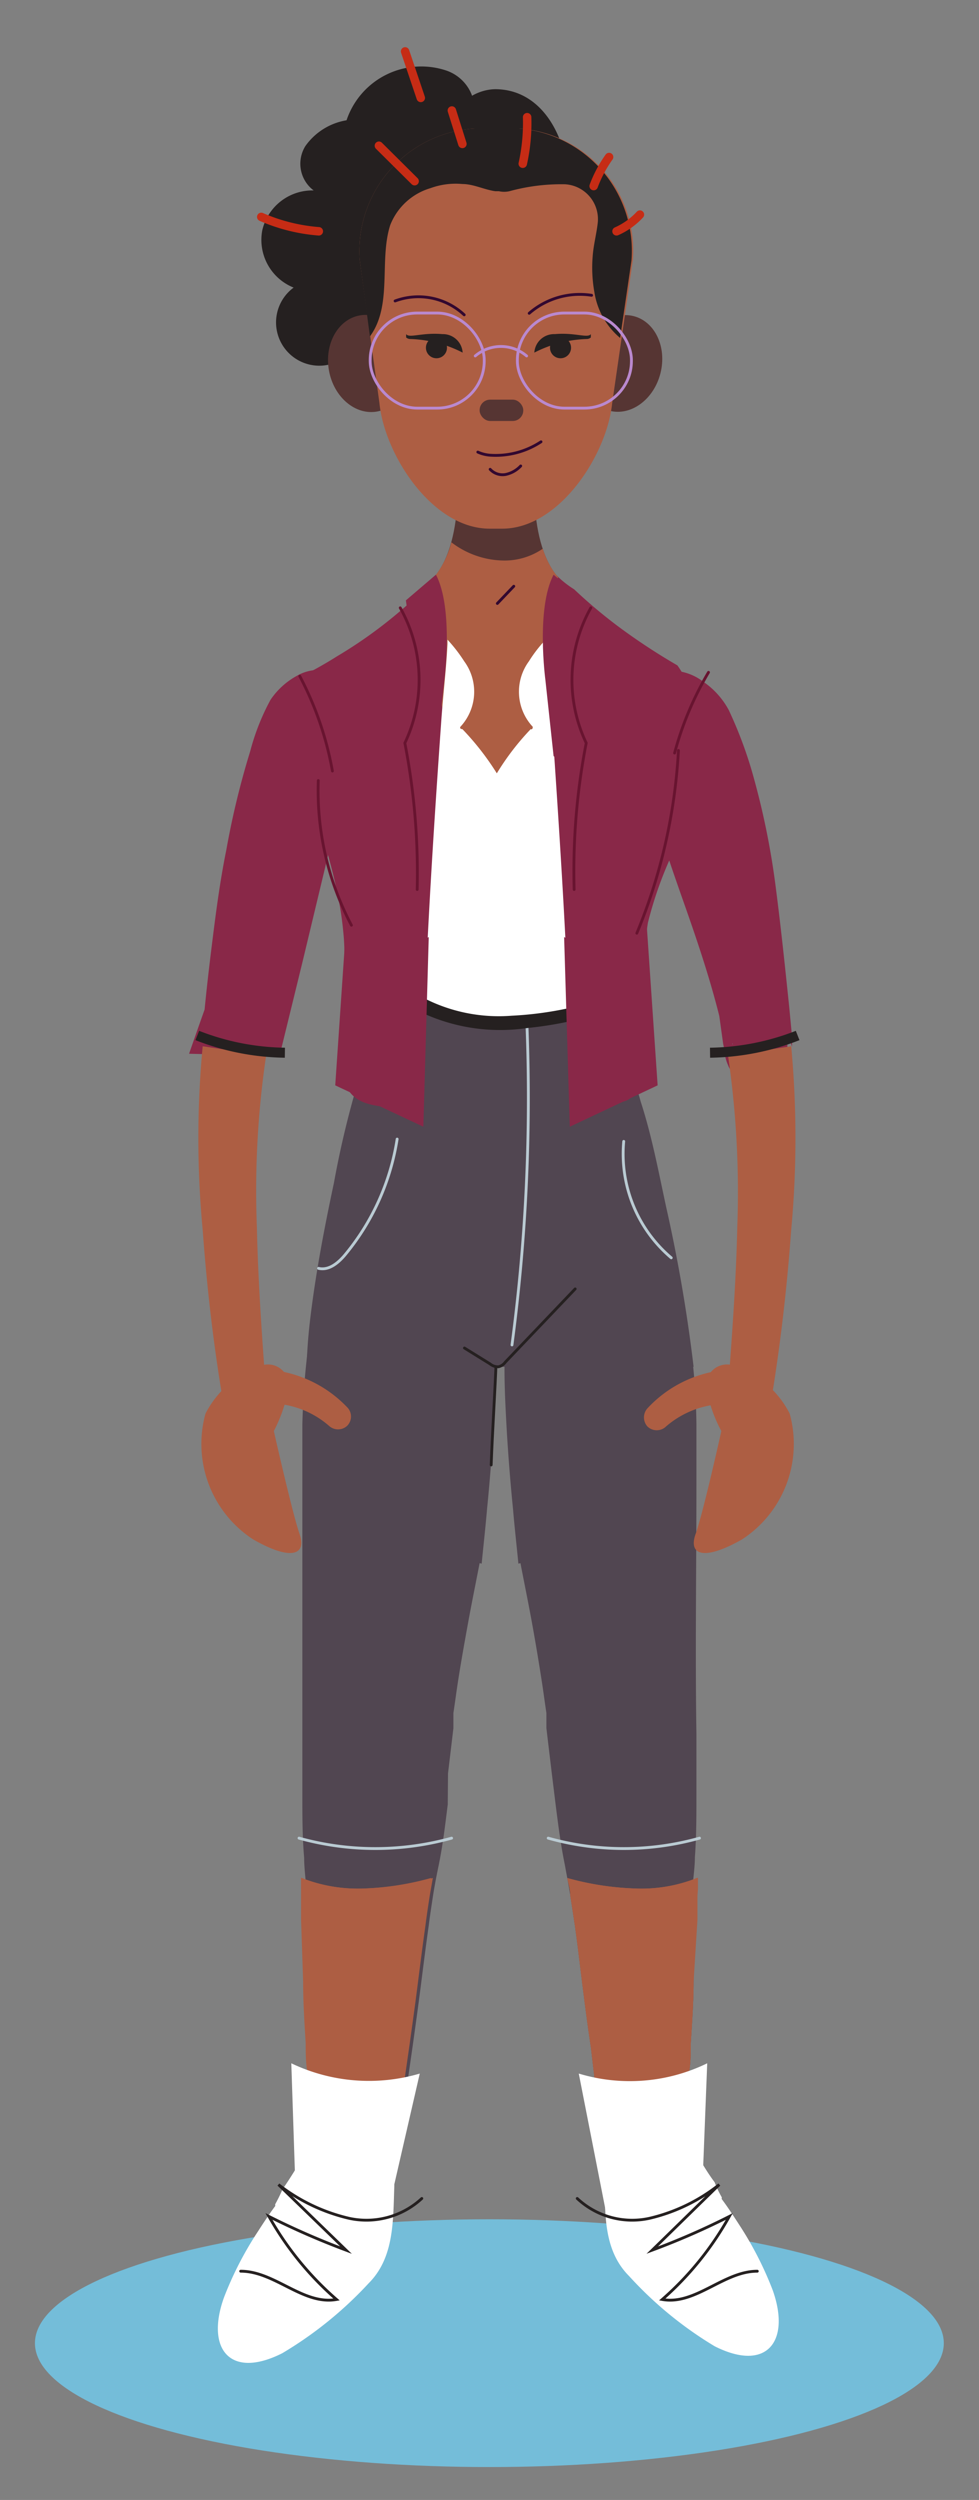 <svg xmlns="http://www.w3.org/2000/svg" viewBox="0 0 38.11 97.27">
  <rect x="0" y="0" width="38.11" height="97.27" fill="#808080" stroke="none"/>
  <defs>
    <style>
      .cls-1 {
        fill: #74bdd9;
      }

      .cls-2 {
        fill: #514651;
      }

      .cls-3 {
        fill: #ad5e43;
      }

      .cls-4 {
        fill: #fff;
      }

      .cls-11, .cls-12, .cls-14, .cls-15, .cls-5, .cls-6, .cls-7, .cls-9 {
        fill: none;
      }

      .cls-6 {
        stroke: #bacbd3;
      }

      .cls-11, .cls-12, .cls-14, .cls-15, .cls-6, .cls-7 {
        stroke-linecap: round;
      }

      .cls-11, .cls-12, .cls-14, .cls-15, .cls-6, .cls-7, .cls-9 {
        stroke-miterlimit: 10;
      }

      .cls-11, .cls-12, .cls-14, .cls-6, .cls-7 {
        stroke-width: 0.11px;
      }

      .cls-7, .cls-9 {
        stroke: #252020;
      }

      .cls-8 {
        fill: #892848;
      }

      .cls-9 {
        stroke-width: 0.39px;
      }

      .cls-10 {
        fill: #563533;
      }

      .cls-11 {
        stroke: #320830;
      }

      .cls-12 {
        stroke: #681430;
      }

      .cls-13 {
        fill: #252020;
      }

      .cls-14 {
        stroke: #ba89cf;
      }

      .cls-15 {
        stroke: #c62c15;
        stroke-width: 0.33px;
      }
    </style>
  </defs>
  <title>char-2</title>
  <g id="LH-PH">
    <ellipse class="cls-1" cx="19.05" cy="91.17" rx="17.69" ry="4.82"/>
    <g>
      <g>
        <g>
          <path class="cls-2" d="M18.75,60.84c.07-.71.15-1.42.21-2.13q.15-1.5.24-3c.05-.9.1-1.79.1-2.69a12,12,0,0,0-.23-2.32,5.88,5.88,0,0,0-.8-2.08.11.11,0,0,1,0-.07,4.45,4.45,0,0,0-3.92-.13h0a4,4,0,0,0-.83.49,4.19,4.19,0,0,0-.57.53,3,3,0,0,0-.63,1.11,3.86,3.86,0,0,0-.12.59c0,.2-.07.4-.11.6-.06.41-.12.82-.16,1.23-.09.83-.14,1.64-.16,2.45,0,.2,0,.4,0,.6v.6c0,.4,0,.8,0,1.2,0,3.2,0,6.46,0,9.66l0,1.2v1.2c0,.8,0,1.6.07,2.41,0,.4.06.8.08,1.2l0,1.2.08,2.4c0,.8.05,1.6.1,2.4,0,.4,0,.8.08,1.2l.1,1.2c.14,1.6.32,3.2.57,4.8a1,1,0,0,0,.8.79,1,1,0,0,0,1.18-.74h0c.34-1.58.61-3.16.87-4.74l.19-1.18.17-1.18c.11-.79.22-1.57.32-2.36s.2-1.58.31-2.36c.05-.4.11-.79.17-1.18s.14-.79.22-1.18c.16-.78.25-1.56.35-2.35L17.44,69l.14-1.17.07-.59,0-.3,0-.29c.06-.39.11-.78.17-1.17.12-.78.26-1.56.4-2.33s.3-1.55.45-2.33Z"/>
          <path class="cls-3" d="M14.15,73.48a5.94,5.94,0,0,1-2.43-.42l0,.44,0,1.2.08,2.4c0,.8.05,1.6.1,2.4,0,.4,0,.8.08,1.2l.1,1.2c.14,1.6.32,3.2.57,4.8a1,1,0,0,0,.8.79,1,1,0,0,0,1.18-.74h0c.34-1.58.61-3.16.87-4.74l.19-1.18.17-1.18c.11-.79.22-1.57.32-2.36s.2-1.58.31-2.36c.05-.4.11-.79.17-1.18l.12-.68A11.24,11.24,0,0,1,14.15,73.48Z"/>
          <path class="cls-3" d="M11.79,74.7l.08,2.4c0,.8.05,1.6.1,2.4,0,.4,0,.8.08,1.2l.06.72a7.18,7.18,0,0,0,3.29-.16l.3-.09.06-.34.17-1.18c.11-.79.22-1.57.32-2.36s.2-1.58.31-2.36c.05-.4.11-.79.17-1.18l.12-.68a11.24,11.24,0,0,1-2.7.41,5.94,5.94,0,0,1-2.43-.42l0,.44Z"/>
          <path class="cls-2" d="M13.39,81.8a6.64,6.64,0,0,1-1.26-.12l0,.22c.14,1.6.32,3.2.57,4.8a1,1,0,0,0,.8.79,1,1,0,0,0,1.18-.74h0c.34-1.58.61-3.16.87-4.74l.09-.56A8,8,0,0,1,13.39,81.8Z"/>
          <path class="cls-4" d="M13.86,82c-.9,0-1.61,1.13-2,1.79A15.87,15.87,0,0,1,11,85.18a6.45,6.45,0,0,1-.29.59.13.13,0,0,1,0,.07c-.24.32-.46.66-.68,1a13.37,13.37,0,0,0-1.31,2.55c-.72,2,.23,3.2,2.27,2.17a15,15,0,0,0,3.36-2.72c1-1,.95-2.43,1-3.79C15.3,84.17,15.21,82,13.86,82Z"/>
        </g>
        <path class="cls-5" d="M12,72.23a10,10,0,0,0,4.7-.14"/>
        <path class="cls-6" d="M11.64,71.52a11.09,11.09,0,0,0,5.94,0"/>
        <path class="cls-4" d="M11.34,80.28a7,7,0,0,0,5,.4l-1.57,6.83-3.21-.58Z"/>
        <path class="cls-7" d="M9.37,88.37c1.33,0,2.43,1.33,3.73,1.1a12.19,12.19,0,0,1-2.63-3.23,30.26,30.26,0,0,0,3,1.31L10.84,85a7.09,7.09,0,0,0,2.74,1.31,3.17,3.17,0,0,0,2.84-.77"/>
        <path class="cls-7" d="M19.12,57c.05-1.35.15-2.83.2-4.19"/>
      </g>
      <g>
        <g>
          <path class="cls-2" d="M20.18,60.84c-.07-.71-.15-1.42-.21-2.13q-.15-1.5-.24-3c-.05-.9-.1-1.79-.09-2.69a11.26,11.26,0,0,1,.22-2.32,5.88,5.88,0,0,1,.8-2.08.1.1,0,0,0,0-.07,4.41,4.41,0,0,1,3.9-.13h0a3.94,3.94,0,0,1,1.38,1,3,3,0,0,1,.63,1.11,5.6,5.6,0,0,1,.12.59c0,.2.07.4.1.6.06.41.12.82.17,1.23.09.83.14,1.64.15,2.45,0,.2,0,.4,0,.6v.6l0,1.2c0,3.2-.05,6.46,0,9.66l0,1.2v1.2c0,.8,0,1.6-.06,2.41,0,.4-.07.8-.09,1.2l0,1.2L27,77.1c0,.8-.06,1.6-.11,2.4,0,.4,0,.8-.08,1.2l-.1,1.2c-.14,1.6-.31,3.2-.56,4.8a1,1,0,0,1-.79.79,1,1,0,0,1-1.17-.74h0c-.34-1.58-.61-3.16-.86-4.74l-.19-1.18L23,79.65c-.12-.79-.22-1.57-.32-2.36s-.19-1.58-.3-2.36l-.18-1.18c-.06-.39-.14-.79-.21-1.18-.16-.78-.26-1.56-.36-2.35L21.48,69l-.14-1.17-.07-.59,0-.3,0-.29c-.06-.39-.11-.78-.17-1.17-.12-.78-.25-1.56-.39-2.33s-.3-1.55-.45-2.33Z"/>
          <path class="cls-3" d="M24.74,73.48a5.84,5.84,0,0,0,2.41-.42l0,.44,0,1.2L27,77.1c0,.8-.06,1.6-.11,2.4,0,.4,0,.8-.08,1.2l-.1,1.2c-.14,1.6-.31,3.2-.56,4.8a1,1,0,0,1-.79.79,1,1,0,0,1-1.17-.74h0c-.34-1.58-.61-3.16-.86-4.74l-.19-1.18L23,79.65c-.12-.79-.22-1.57-.32-2.36s-.19-1.58-.3-2.36l-.18-1.18c0-.23-.07-.45-.12-.68A11.15,11.15,0,0,0,24.74,73.48Z"/>
          <path class="cls-3" d="M27.08,74.7,27,77.1c0,.8-.06,1.6-.11,2.4,0,.4,0,.8-.08,1.2l-.06.72a7.05,7.05,0,0,1-3.26-.16l-.3-.09-.05-.34L23,79.65c-.12-.79-.22-1.57-.32-2.36s-.19-1.58-.3-2.36l-.18-1.18c0-.23-.07-.45-.12-.68a11.15,11.15,0,0,0,2.68.41,5.84,5.84,0,0,0,2.41-.42l0,.44Z"/>
          <path class="cls-2" d="M25.49,81.8a6.46,6.46,0,0,0,1.25-.12l0,.22c-.14,1.6-.31,3.2-.56,4.8a1,1,0,0,1-.79.79,1,1,0,0,1-1.17-.74h0c-.34-1.58-.61-3.16-.86-4.74l-.09-.56A7.76,7.76,0,0,0,25.49,81.8Z"/>
          <path class="cls-4" d="M25,81.7c.89,0,1.6,1.14,1.95,1.8.26.48.56,1,.87,1.41a4,4,0,0,0,.28.59.09.09,0,0,0,0,.07c.24.32.46.66.68,1a13.52,13.52,0,0,1,1.3,2.54c.71,2-.24,3.2-2.26,2.18a14.79,14.79,0,0,1-3.33-2.73c-1-1-.94-2.42-.95-3.78C23.6,83.91,23.69,81.7,25,81.7Z"/>
        </g>
        <path class="cls-5" d="M26.86,72.23a9.75,9.75,0,0,1-4.65-.14"/>
        <path class="cls-6" d="M27.23,71.52a10.91,10.91,0,0,1-5.89,0"/>
        <path class="cls-4" d="M27.53,80.28a6.87,6.87,0,0,1-5,.4l1.29,6.57,3.45-.32Z"/>
        <path class="cls-7" d="M29.48,88.37c-1.31,0-2.41,1.33-3.7,1.1a12.12,12.12,0,0,0,2.61-3.23,29,29,0,0,1-3,1.31L28,85a6.9,6.9,0,0,1-2.71,1.31,3.13,3.13,0,0,1-2.82-.77"/>
      </g>
      <g>
        <g>
          <path class="cls-8" d="M13,27c-.39.17-.45.52-.11.75s.53.21.68.35a.83.83,0,0,1,.37.66,2.12,2.12,0,0,1-.18.71l-.25.8c-.29,1.12-.58,2.31-.86,3.51l-.87,3.63-.9,3.68L7.36,41l.3-.86L8,39.18l0-.11a2.51,2.51,0,0,1,.11-.33l0-.07,0-.07a.92.92,0,0,1,.21-.26,1.12,1.12,0,0,1,.78-.28.86.86,0,0,1,.42.1,1.1,1.1,0,0,1,.46.39l.07.12h0v0a.82.82,0,0,1,.07.21,1,1,0,0,1,0,.31c0,.17,0,.31,0,.46a4.64,4.64,0,0,0,0,.83l-1.51.19L8.4,40l-.11-.35c0-.05,0-.12,0-.1s0,0,0,.09v0h0l.06.1a.86.86,0,0,0,.4.33.82.82,0,0,0,.36.09,1,1,0,0,0,.69-.25,1.28,1.28,0,0,0,.19-.23l0-.06,0-.05c.07-.19.06-.18.07-.19s0,0,0,0l.12.7.17.78-2.51-.1c.09-1.28.23-2.56.39-3.85s.32-2.56.58-3.84a32,32,0,0,1,.93-3.84,8.91,8.91,0,0,1,.79-2,2.92,2.92,0,0,1,1-.92,1.71,1.71,0,0,1,1-.24c.48.08.71.42.68.7Z"/>
          <path class="cls-3" d="M10.36,41.07A35.85,35.85,0,0,0,10,47.75c.05,2.27.22,4.55.39,6.84l-1.66.21c-.4-2.3-.67-4.61-.84-6.95a37.89,37.89,0,0,1,0-7.14Z"/>
          <path class="cls-3" d="M11.21,54.12a.81.81,0,0,0-1-1A3.8,3.8,0,0,0,8,55a4.43,4.43,0,0,0,1.86,4.9c1.51.86,2.08.58,1.8-.22s-1-4-1-4A5.84,5.84,0,0,0,11.21,54.12Z"/>
          <path class="cls-3" d="M10.77,53.33a4.76,4.76,0,0,1,2.74,1.42.51.51,0,0,1,0,.73.52.52,0,0,1-.7,0,3.55,3.55,0,0,0-2.15-.87.66.66,0,1,1,0-1.31h.08Z"/>
        </g>
        <path class="cls-9" d="M7.68,40.29a9.67,9.67,0,0,0,3.41.67"/>
      </g>
      <g>
        <g>
          <path class="cls-8" d="M25.46,26.77a.55.55,0,0,1,.23-.47,1,1,0,0,1,.68-.19,2.07,2.07,0,0,1,1,.41,3.13,3.13,0,0,1,1,1.11,16.48,16.48,0,0,1,.88,2.31,30.08,30.08,0,0,1,.95,4.6c.2,1.54.36,3.08.52,4.62l.11,1.15,0,.29v.13s0,0,0,0a.88.88,0,0,0-.05-.15v0a1.15,1.15,0,0,0-.08-.15,1.26,1.26,0,0,0-.26-.31,1.16,1.16,0,0,0-.34-.19,1.18,1.18,0,0,0-.91,0,1.22,1.22,0,0,0-.52.39l-.06.09s-.06.12-.09.18,0,0,0,.07,0,0,0,0a.21.21,0,0,0,0-.07l.07-.23.14-.51a.7.7,0,0,1,.06-.19s0,0,0,0l0,.15v0a1.73,1.73,0,0,0,.21.36,1,1,0,0,0,1.3.15l.18-.15a1,1,0,0,0,.19-.32s0,0,0,0v0a.39.39,0,0,0,0,.09c-.13.32-.24.7-.35,1.06l-1.51-.19a11.73,11.73,0,0,1,0-1.19l0-.2,0-.09,0-.07a1,1,0,0,1,.2-.34c.07-.06-.06,0,.17-.15a1,1,0,0,1,1.26.15,1.25,1.25,0,0,1,.21.35v0a.57.57,0,0,1,0,.18v.1l0,.38,0,.63,0,.34v.21c0,.06,0,.07,0,.16a.68.68,0,0,1,0,.15,2,2,0,0,1-.1.21l-.07.1a1.19,1.19,0,0,1-.52.4,1.32,1.32,0,0,1-.92,0,1.57,1.57,0,0,1-.34-.21,1.22,1.22,0,0,1-.28-.32.79.79,0,0,1-.08-.16v0a1.43,1.43,0,0,1-.08-.22l-.05-.18,0-.15-.06-.28L28,39.53c-.37-1.48-.86-2.93-1.36-4.35s-1-2.84-1.32-4.21c-.19-.67-.37-1.34-.5-1.92a1,1,0,0,1,.26-.86.86.86,0,0,1,.22-.19c.11-.07.2-.08.38-.18s.35-.24.36-.41-.12-.3-.32-.39Z"/>
          <path class="cls-3" d="M30.8,40.71a38.74,38.74,0,0,1,0,7.14c-.17,2.34-.44,4.65-.83,6.95l-1.67-.21c.17-2.29.35-4.57.4-6.84a36.73,36.73,0,0,0-.36-6.68Z"/>
          <path class="cls-3" d="M27.52,54.12a.81.81,0,0,1,1-1A3.78,3.78,0,0,1,30.74,55a4.43,4.43,0,0,1-1.86,4.9c-1.52.86-2.09.58-1.8-.22s1-4,1-4A5.47,5.47,0,0,1,27.52,54.12Z"/>
          <path class="cls-3" d="M28.09,54.63a3.6,3.6,0,0,0-2.16.87.52.52,0,0,1-.73,0,.53.53,0,0,1,0-.7A4.73,4.73,0,0,1,28,53.33h0a.64.64,0,0,1,.74.55.66.66,0,0,1-.55.75Z"/>
        </g>
        <path class="cls-9" d="M31.05,40.29a9.72,9.72,0,0,1-3.41.67"/>
      </g>
      <g>
        <path class="cls-2" d="M27,53.18A60.84,60.84,0,0,0,25.94,47c-.3-1.38-.56-2.79-1-4.14a12.2,12.2,0,0,0-2.21-4.37,4.94,4.94,0,0,0-4.22-1.86,4.74,4.74,0,0,0-3,2A11.38,11.38,0,0,0,14,41.88a36.78,36.78,0,0,0-1,4.14c-.39,1.83-.74,3.67-.95,5.52-.06.55-.1,1.1-.11,1.64Z"/>
        <path class="cls-8" d="M26.37,25.89a24.22,24.22,0,0,1-2.31-1.52,19.72,19.72,0,0,1-1.71-1.44,3.88,3.88,0,0,1-.77-.63,2.37,2.37,0,0,0-1.1-.55l-3.59.72-.12.08a.13.13,0,0,1,0,.07,11.07,11.07,0,0,1-1.15,1.12,17.66,17.66,0,0,1-2.49,1.79,16.48,16.48,0,0,1-1.48.83,2.32,2.32,0,0,0-.29,1.36c.36,2.88,1.73,5.63,2,8.51.19,1.74-.25,3.48-.09,5.21S14.56,43,16,43.16A3.51,3.51,0,0,1,17,42.48a8.89,8.89,0,0,1,1.75-.55,6.6,6.6,0,0,1,2-.14,5,5,0,0,1,2,.56,3.79,3.79,0,0,1,.85.62c.9-.16,1.07,0,1.23-1.19a27.16,27.16,0,0,0,.23-3,15.31,15.31,0,0,1,.16-2.87,14.94,14.94,0,0,1,.89-2.56,13.78,13.78,0,0,0,1.14-4A5,5,0,0,0,26.37,25.89Z"/>
        <path class="cls-10" d="M16.81,23.43c-.57,1.19,1.05,7.9,2.54,7.84.88,0,3.1-5.57,2.51-7.72-.16-.37-.42-.57-.13-1.08-1.31-1.51-.86-4.84-.86-4.84H17.75s.44,3.33-.86,4.84C17.14,22.93,17,23.13,16.81,23.43Z"/>
        <path class="cls-3" d="M21.73,22.47a3.26,3.26,0,0,1-.6-1.12,2.64,2.64,0,0,1-1.51.46,3.42,3.42,0,0,1-2.05-.71,3.6,3.6,0,0,1-.68,1.37c.25.46.07.66-.08,1-.57,1.19,1.05,7.9,2.54,7.84.88,0,3.1-5.57,2.51-7.72C21.7,23.18,21.44,23,21.73,22.47Z"/>
        <path class="cls-4" d="M17.06,41.32a12.64,12.64,0,0,0,3.93.2c.4,0,.79-.09,1.19-.16l0-.9c-.14-4.1-.41-8.2-.69-12.3-.07-1-.21-2.07-.25-3.11v-.16a5.24,5.24,0,0,0-.65.84,2,2,0,0,0,.15,2.55s0,.13-.08.09a10,10,0,0,0-1.32,1.72A10.47,10.47,0,0,0,18,28.37s-.12,0-.08-.09a2,2,0,0,0,.15-2.55,5.89,5.89,0,0,0-.65-.84v.16c-.05,1-.18,2.07-.25,3.11-.29,4.1-.55,8.2-.69,12.3,0,.24,0,.47,0,.7A6.06,6.06,0,0,0,17.06,41.32Z"/>
        <path class="cls-2" d="M22.12,39.71a15.88,15.88,0,0,1-1.68.27,7.17,7.17,0,0,1-3.94-.56l0,.95c0,1-.06,1.89-.08,2.84a23.47,23.47,0,0,0,2.68.26h.48a23.32,23.32,0,0,0,2.67-.26c0-1,0-1.89-.07-2.84Z"/>
        <path class="cls-8" d="M17.3,26.45s.36-2.78-.33-4.09l-1.17,1,.89,6.25.28-.19Z"/>
        <path class="cls-8" d="M21.23,26.45s-.37-2.78.32-4.09l1.17,1-.89,6.25-.28-.19Z"/>
        <path class="cls-11" d="M20,22.81l-.64.67"/>
        <path class="cls-12" d="M15.58,23.65a5.72,5.72,0,0,1,.18,5.26,26.5,26.5,0,0,1,.48,5.7"/>
        <path class="cls-12" d="M23,23.65a5.72,5.72,0,0,0-.18,5.26,26.06,26.06,0,0,0-.47,5.7"/>
        <path class="cls-7" d="M18.08,52.45l1,.62a.48.48,0,0,0,.32.11.45.45,0,0,0,.27-.18l2.72-2.85"/>
        <path class="cls-6" d="M12.4,49.35c.42.1.8-.24,1.06-.56a9.3,9.3,0,0,0,2-4.47"/>
        <path class="cls-6" d="M26.13,48.94a5.3,5.3,0,0,1-1.85-4.53"/>
        <path class="cls-6" d="M20.51,39.82a72.73,72.73,0,0,1-.58,12.51"/>
        <path class="cls-13" d="M20.52,40a14.38,14.38,0,0,0,1.6-.25c0-.17,0-.35,0-.52a13.52,13.52,0,0,1-2.2.29,6.38,6.38,0,0,1-3.37-.66c0,.2,0,.4,0,.6A7.21,7.21,0,0,0,20.52,40Z"/>
        <path class="cls-12" d="M12.39,30.37A11.23,11.23,0,0,0,13.68,36"/>
        <path class="cls-12" d="M24.79,36.31a21.57,21.57,0,0,0,1.62-7.11"/>
        <path class="cls-12" d="M11.67,26.31A12.62,12.62,0,0,1,12.94,30"/>
        <path class="cls-12" d="M27.58,26.16a12.53,12.53,0,0,0-1.32,3.14"/>
        <polygon class="cls-8" points="25.17 35.92 25.6 42.23 22.18 43.84 21.96 36.46 24.25 37.68 25.17 35.92"/>
        <polygon class="cls-8" points="13.48 35.92 13.05 42.23 16.48 43.84 16.69 36.46 14.4 37.68 13.48 35.92"/>
      </g>
      <g>
        <path class="cls-13" d="M19.3,3.47c-.79,0-1.71.6-1.5,1.35a.89.89,0,0,0,.56-1.14,1.63,1.63,0,0,0-1-.94,3.07,3.07,0,0,0-3.87,1.94,2.45,2.45,0,0,0-1.6,1,1.3,1.3,0,0,0,.32,1.73,2,2,0,0,0-2,1.55,2,2,0,0,0,1.22,2.23,1.68,1.68,0,1,0,2,2.71c-.14.67-.21,1.51.36,1.9a1.56,1.56,0,0,0,1.29.06,6.83,6.83,0,0,0,2.57-1.35c-.34,0-.43.53-.17.75a1.06,1.06,0,0,0,1,.09A4.94,4.94,0,0,0,21,13.7a.75.75,0,0,0,.22-.57c0-.21-.32-.37-.46-.21s.37.29.6.17a3.63,3.63,0,0,0,1.89-2.95c.08-1.45-1-2.51-1.22-3.83S20.94,3.49,19.3,3.47Z"/>
        <g>
          <ellipse class="cls-10" cx="14.34" cy="14.14" rx="1.56" ry="1.9" transform="translate(-2.3 2.8) rotate(-10.32)"/>
          <ellipse class="cls-10" cx="24.2" cy="14.14" rx="1.9" ry="1.56" transform="translate(4.56 34.14) rotate(-75.82)"/>
          <path class="cls-3" d="M19.55,20.57h-.49c-2.23,0-4.09-2.87-4.29-4.89L14,10.09A4.78,4.78,0,0,1,18.49,5h1.7a4.77,4.77,0,0,1,4.45,5.1l-.81,5.59C23.62,17.72,21.76,20.57,19.55,20.57Z"/>
          <path class="cls-13" d="M16.76,7.32A2.85,2.85,0,0,1,18,7.16c.43,0,.85.22,1.28.28h.14a.94.94,0,0,0,.41,0A7.62,7.62,0,0,1,22,7.17a1.36,1.36,0,0,1,1.27,1.49c-.05.45-.17.88-.2,1.33a5.41,5.41,0,0,0,.07,1.39,2.9,2.9,0,0,0,1,1.77l.44-3A4.77,4.77,0,0,0,20.19,5h-1.7A4.78,4.78,0,0,0,14,10.09l.4,3c.89-1.21.35-2.95.79-4.33A2.42,2.42,0,0,1,16.76,7.32Z"/>
          <rect class="cls-10" x="18.67" y="15.55" width="1.7" height="0.83" rx="0.41"/>
          <path class="cls-11" d="M18.6,17.59a1.42,1.42,0,0,0,.46.12,3.21,3.21,0,0,0,2-.52"/>
          <path class="cls-11" d="M19.08,18.26a.66.66,0,0,0,.61.2,1.13,1.13,0,0,0,.58-.33"/>
          <rect class="cls-14" x="14.41" y="12.18" width="4.44" height="3.7" rx="1.83"/>
          <rect class="cls-14" x="20.14" y="12.18" width="4.44" height="3.7" rx="1.83"/>
          <path class="cls-14" d="M18.5,13.85a1.54,1.54,0,0,1,2,0"/>
          <path class="cls-13" d="M23,13s0,.1,0,.13a.25.25,0,0,1-.14.06,4.77,4.77,0,0,0-2.06.53A.77.77,0,0,1,21.6,13C22.38,12.93,22.88,13.17,23,13Z"/>
          <circle class="cls-13" cx="21.82" cy="13.53" r="0.41"/>
          <path class="cls-13" d="M15.81,13s0,.1,0,.13a.25.25,0,0,0,.14.06,4.77,4.77,0,0,1,2.06.53.77.77,0,0,0-.79-.72C16.43,12.93,15.93,13.17,15.81,13Z"/>
          <circle class="cls-13" cx="16.99" cy="13.53" r="0.41"/>
          <path class="cls-11" d="M15.38,11.71a2.61,2.61,0,0,1,2.69.54"/>
          <path class="cls-11" d="M20.6,12.19a3,3,0,0,1,2.43-.7"/>
        </g>
        <path class="cls-15" d="M14.75,5.67l1.39,1.38"/>
        <path class="cls-15" d="M23.71,6.11a4.9,4.9,0,0,0-.6,1.13"/>
        <path class="cls-15" d="M17.59,4.3,18,5.6"/>
        <path class="cls-15" d="M20.52,4.56a7.31,7.31,0,0,1-.17,1.81"/>
        <path class="cls-15" d="M10.17,8.44A6.92,6.92,0,0,0,12.41,9"/>
        <path class="cls-15" d="M15.77,2l.61,1.81"/>
        <path class="cls-15" d="M24.91,8.35A2.76,2.76,0,0,1,24,9"/>
      </g>
    </g>
  </g>
</svg>
